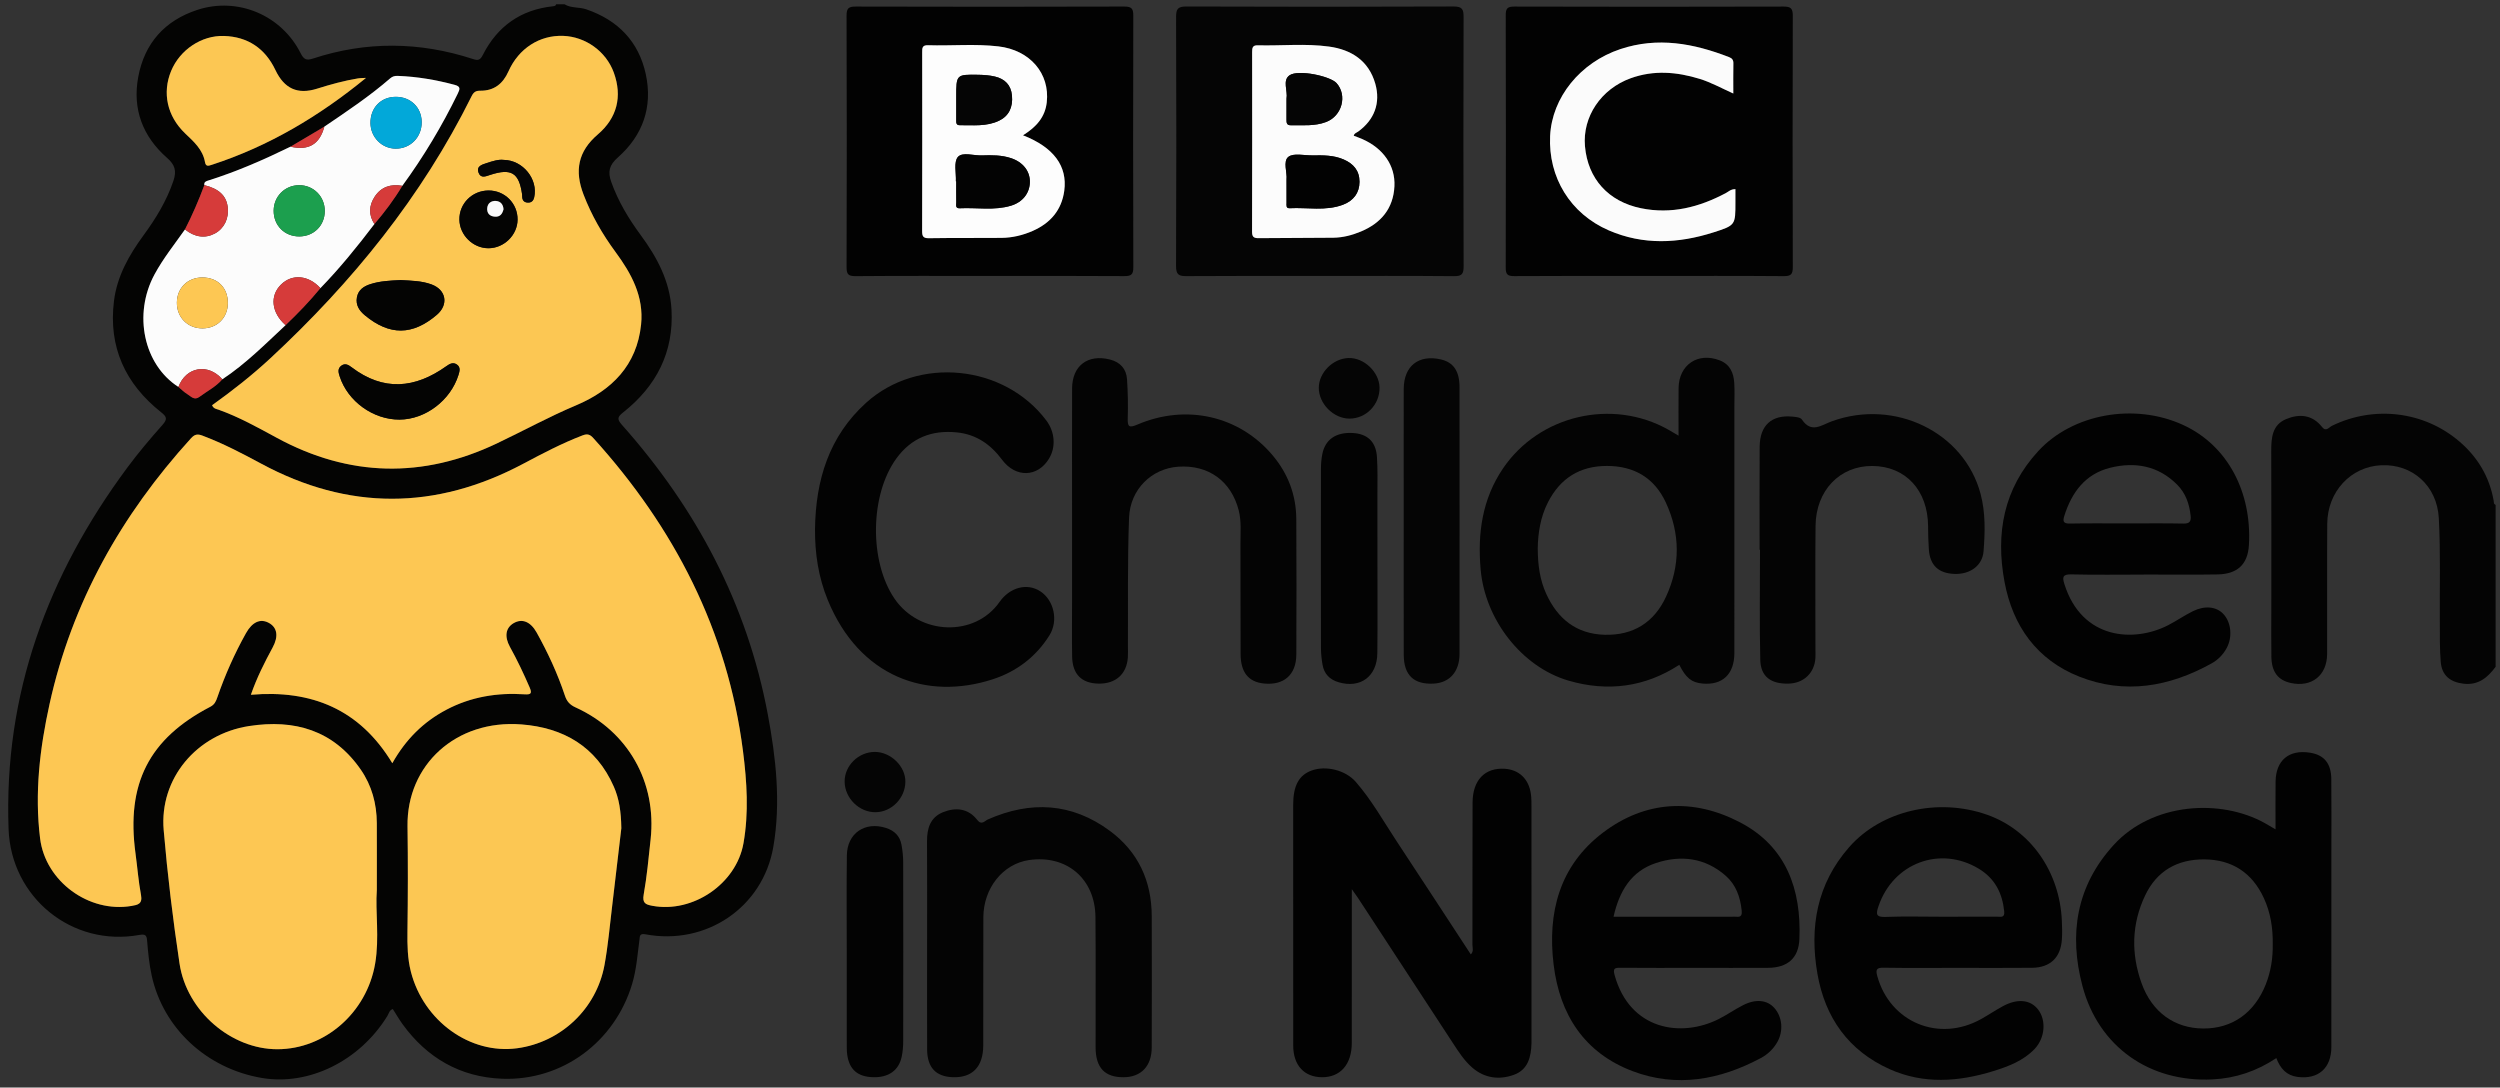 <?xml version="1.0" encoding="utf-8"?>
<!-- Generator: Adobe Illustrator 25.2.1, SVG Export Plug-In . SVG Version: 6.00 Build 0)  -->
<svg version="1.1" id="Layer_1" xmlns="http://www.w3.org/2000/svg" xmlns:xlink="http://www.w3.org/1999/xlink" x="0px" y="0px"
	 viewBox="0 0 1200 522" style="enable-background:new 0 0 1200 522;" xml:space="preserve">
<rect x="0" y="0" width="1200" height="522" fill="#333333" stroke="none"/>
<style type="text/css">
	.st0{fill:#040403;}
	.st1{fill:#040404;}
	.st2{fill:#020202;}
	.st3{fill:#050505;}
	.st4{fill:#030303;}
	.st5{fill:#FDC753;}
	.st6{fill:#FCC753;}
	.st7{fill:#FCFCFC;}
	.st8{fill:#D63B3A;}
	.st9{fill:#FBFBFB;}
	.st10{fill:#FDFDFD;}
	.st11{fill:#02A8D9;}
	.st12{fill:#1C9F4E;}
	.st13{fill:#FAFAFA;}
</style>
<g id="vumeOk.tif">
	<g>
		<path class="st0" d="M270.988,2.062c3.197,1.945,6.989,1.238,10.416,2.409
			c15.243,5.208,25.175,15.491,28.57,31.118c3.408,15.686-1.383,29.387-13.407,39.993
			c-4.134,3.646-4.928,6.831-3.165,11.756c3.322,9.282,8.276,17.562,14.091,25.439
			c7.891,10.687,14.067,22.222,14.828,35.772
			c1.155,20.539-7.304,36.842-23.221,49.419c-2.774,2.192-2.979,3.257-0.559,5.978
			c35.648,40.094,60.067,85.916,69.998,138.915
			c3.941,21.031,6.318,42.34,2.667,63.594
			c-5.007,29.147-32.322,47.495-61.435,42.006c-2.864-0.54-2.623,1.054-2.829,2.609
			c-0.946,7.146-1.441,14.334-3.544,21.321c-8.35,27.744-33.55,46.534-62.46,45.403
			c-20.008-0.783-35.968-9.979-47.731-26.228
			c-1.67-2.306-3.091-4.792-4.644-7.222c-1.68,0.489-1.92,2.18-2.671,3.399
			c-13.244,21.485-37.615,33.52-60.198,29.682
			c-26.517-4.506-47.294-23.808-52.853-49.048
			c-1.232-5.596-1.764-11.274-2.235-16.962c-0.204-2.466-0.829-3.166-3.744-2.638
			c-32.284,5.847-61.53-17.944-62.738-50.77
			C1.74,333.19,22.873,276.054,61.049,224.539
			c5.298-7.149,11.068-13.975,16.979-20.633c2.46-2.771,1.986-3.905-0.689-6.026
			c-17.237-13.671-25.384-31.365-22.624-53.459
			c1.475-11.81,7.177-21.905,14.083-31.336
			c5.978-8.163,11.19-16.642,14.46-26.339c1.6-4.744,0.692-7.664-3.015-10.915
			C68.491,65.528,63.493,52.389,66.351,36.963
			C69.354,20.749,79.095,9.823,94.815,4.712
			c19.322-6.282,40.288,2.55,49.483,20.825c1.552,3.085,2.821,3.588,5.916,2.572
			c25.598-8.411,51.231-8.126,76.787,0.215c2.501,0.816,3.468,0.59,4.794-2.017
			c6.973-13.708,18.167-21.653,33.625-23.296c0.69-0.073,1.314-0.156,1.526-0.95
			C268.293,2.062,269.641,2.062,270.988,2.062z M88.79,110.122
			c-4.999,7.119-10.475,13.924-14.625,21.606
			c-10.349,19.156-5.183,43.344,11.471,54.004
			c1.405,1.159,2.7,2.499,4.243,3.429c1.722,1.039,3.35,3.184,5.778,1.377
			c3.727-2.773,7.969-4.877,11.064-8.473c11.199-7.403,20.606-16.896,30.357-25.986
			c5.903-5.612,11.549-11.465,16.716-17.767
			c9.37-9.649,17.805-20.083,25.93-30.778c4.942-5.763,9.488-11.815,13.384-18.339
			c10.198-13.955,19.046-28.714,26.613-44.253
			c1.06-2.177,1.5-3.415-1.466-4.211c-8.954-2.402-18.015-3.96-27.287-4.302
			c-1.42-0.052-2.557,0.205-3.659,1.162
			c-9.902,8.602-20.791,15.867-31.623,23.207
			c-5.414,3.205-10.828,6.41-16.242,9.615
			c-12.767,6.225-25.75,11.928-39.326,16.186
			c-1.202,0.377-2.272,0.685-2.031,2.266
			C95.393,96.127,92.32,103.225,88.79,110.122z M188.313,366.343
			c6.464-11.473,14.945-19.871,25.962-25.681
			c11.804-6.226,24.451-8.258,37.626-7.384c3.084,0.205,3.495-0.593,2.332-3.285
			c-2.864-6.633-5.949-13.145-9.453-19.469c-2.784-5.025-2.043-9.211,1.773-11.418
			c4.069-2.354,8.119-0.739,11.049,4.525c5.4,9.699,10.051,19.745,13.559,30.283
			c0.904,2.715,2.318,4.366,5.058,5.611c25.235,11.466,39.066,35.862,36.077,63.362
			c-0.962,8.852-1.766,17.745-3.326,26.498c-0.74,4.155,0.933,4.796,4.159,5.401
			c19.341,3.629,40.27-10.449,43.732-30.007
			c2.601-14.692,1.657-29.541-0.223-44.222
			c-7.421-57.939-32.957-107.319-71.863-150.294
			c-1.547-1.709-2.787-2.178-5.128-1.282c-9.912,3.794-19.239,8.708-28.594,13.677
			c-41.875,22.246-83.869,22.462-125.732-0.127
			c-9.173-4.95-18.389-9.748-28.164-13.436c-2.351-0.887-3.7-0.675-5.518,1.325
			c-33.425,36.78-57.1,78.742-67.852,127.498
			c-4.688,21.257-7.238,42.789-4.537,64.569
			c2.554,20.594,23.457,35.839,43.854,32.372c2.943-0.5,5.395-0.918,4.587-5.212
			c-1.24-6.593-1.74-13.322-2.647-19.981
			c-4.55-33.422,6.44-55.106,35.9-70.414c2.103-1.093,2.729-2.655,3.399-4.594
			c3.68-10.646,8.228-20.913,13.736-30.749c2.998-5.353,6.863-7.117,10.909-4.953
			c4.109,2.197,4.796,6.464,1.897,11.811c-3.906,7.207-7.606,14.506-10.461,22.725
			C149.518,331.006,172.647,340.4,188.313,366.343z M101.804,194.511
			c0.717,1.709,2.077,1.779,3.069,2.132c9.864,3.506,18.939,8.603,28.097,13.564
			c34.692,18.795,70.063,19.51,105.485,2.658
			c12.716-6.049,25.049-12.829,38.089-18.321
			c17.075-7.192,29.169-19.201,31.182-38.779
			c1.383-13.456-4.654-24.455-12.259-34.779
			c-6.312-8.568-11.549-17.646-15.372-27.627
			c-4.356-11.373-2.718-20.65,6.897-28.876
			c9.157-7.834,11.833-18.11,7.629-29.658
			c-3.713-10.198-13.584-17.215-24.283-17.607
			c-11.288-0.414-21.354,5.989-26.263,17.016
			c-2.669,5.995-6.937,9.387-13.581,9.313c-2.151-0.024-3.165,0.691-4.145,2.669
			c-23.905,48.206-57.229,89.22-96.485,125.683
			C121.029,180.103,111.555,187.539,101.804,194.511z M180.881,427.164
			c0-12.246,0.044-22.172-0.013-32.098c-0.054-9.297-2.418-18.027-7.714-25.67
			c-13.108-18.915-31.786-24.261-53.58-20.895
			c-25.254,3.901-43.112,25.231-41.008,49.95
			c1.823,21.417,4.418,42.801,7.611,64.06
			c3.452,22.982,24.865,41.162,47.009,41.117
			c22.792-0.046,42.822-17.541,46.866-41.013
			C182.212,450.074,180.086,437.424,180.881,427.164z M298.242,397.542
			c-0.126-8.075-1.079-14.202-3.611-19.96
			c-8.466-19.252-24.14-28.301-44.332-29.861
			c-31.488-2.432-55.105,19.5-54.687,48.874
			c0.239,16.803,0.2,33.614-0.03,50.417c-0.09,6.581,0.007,13.065,1.655,19.462
			c6.094,23.647,28.41,39.718,50.959,36.694
			c20.974-2.813,38.095-18.87,41.964-39.966
			c1.692-9.227,2.505-18.617,3.634-27.944
			C295.387,422.099,296.902,408.93,298.242,397.542z M175.692,37.39
			c-1.305,0.077-2.63,0.038-3.913,0.251c-6.643,1.102-13.116,2.885-19.532,4.911
			c-9.432,2.979-15.804-0.002-20.063-8.963
			c-4.906-10.324-13.189-15.959-24.656-16.326
			c-10.849-0.347-21.205,6.702-25.377,16.78c-4.344,10.496-1.967,21.685,6.699,29.98
			c4.164,3.985,8.479,7.729,9.543,13.791c0.404,2.304,1.701,1.807,3.332,1.275
			C129.052,70.187,153.286,55.739,175.692,37.39z"/>
		<path class="st1" d="M1197.903,320.051c-3.835,5.184-8.291,8.973-15.435,8.123
			c-6.388-0.759-10.364-3.956-10.913-10.413
			c-0.539-6.343-0.396-12.749-0.446-19.129
			c-0.131-16.632,0.415-33.298-0.478-49.888
			c-0.847-15.741-12.818-26.07-27.587-25.43
			c-14.609,0.633-25.86,12.627-25.965,28.074
			c-0.141,20.844,0.027,41.689-0.062,62.533
			c-0.044,10.324-7.454,16.119-17.459,13.911
			c-6.124-1.351-9.172-5.311-9.296-12.545c-0.129-7.562-0.03-15.129-0.03-22.693
			c-0-25.383,0.054-50.767-0.038-76.15c-0.023-6.343,0.495-12.518,7.165-15.286
			c6.346-2.634,12.556-2.143,17.245,3.832c1.91,2.434,3.355,0.072,4.724-0.597
			c20.249-9.899,44.346-7.002,61.329,7.652
			c8.67,7.481,14.268,16.84,16.286,28.205c0.138,0.779-0.091,1.718,0.96,2.07
			C1197.903,268.231,1197.903,294.141,1197.903,320.051z"/>
		<path class="st2" d="M791.513,132.454c-21.544,0-43.088-0.074-64.631,0.078
			c-3.287,0.023-4.148-0.825-4.139-4.123c0.118-40.342,0.112-80.684,0.009-121.026
			c-0.008-3.19,0.664-4.244,4.094-4.234c43.088,0.125,86.176,0.127,129.263,0
			c3.559-0.01,4.441,0.962,4.43,4.459c-0.123,40.174-0.127,80.348,0.007,120.522
			c0.012,3.526-0.842,4.443-4.401,4.414
			C834.602,132.364,813.057,132.454,791.513,132.454z M833.003,90.789
			c-2.209-0.034-3.264,1.176-4.551,1.861c-12.812,6.815-26.208,10.294-40.791,7.3
			c-15.63-3.209-25.506-14.111-26.875-29.763
			c-1.232-14.087,7.626-27.46,21.962-32.639
			c11.024-3.982,22.118-3.087,33.141,0.32c5.416,1.674,10.377,4.432,16.102,7.02
			c0-5.221-0.06-9.864,0.033-14.504c0.032-1.623-0.651-2.419-2.072-2.971
			c-16.995-6.601-34.242-9.807-52.153-3.85c-19.299,6.419-32.859,23.209-33.741,41.699
			c-0.945,19.799,9.629,37.301,28.175,45.326
			c16.489,7.135,33.429,6.324,50.252,0.945
			c10.568-3.379,10.518-3.535,10.518-14.41
			C833.004,95.109,833.003,93.095,833.003,90.789z"/>
		<path class="st3" d="M633.247,132.462c-21.209,0-42.419-0.083-63.627,0.078
			c-3.73,0.028-5.139-0.628-5.12-4.83c0.18-39.84,0.158-79.682,0.025-119.523
			c-0.013-3.835,0.79-5.082,4.919-5.066c42.754,0.168,85.51,0.175,128.264-0.008
			c4.284-0.018,4.828,1.476,4.817,5.158c-0.115,39.841-0.125,79.682,0.016,119.523
			c0.013,3.697-0.78,4.804-4.657,4.767
			C676.34,132.354,654.793,132.462,633.247,132.462z M649.803,65.163
			c0.208-1.233,1.354-1.452,2.137-2.02c7.779-5.648,10.833-13.742,8.194-22.989
			c-3.155-11.057-11.524-16.334-22.183-17.8
			c-11.354-1.562-22.867-0.312-34.306-0.609c-2.464-0.064-2.625,1.331-2.623,3.201
			c0.022,28.759,0.043,57.519-0.034,86.278c-0.007,2.459,0.784,3.121,3.164,3.092
			c11.954-0.144,23.911-0.062,35.865-0.212c4.573-0.057,8.998-1.208,13.215-2.971
			c9.665-4.04,15.57-11.054,16.096-21.723
			c0.489-9.937-5.382-18.243-15.441-22.66
			C652.546,66.162,651.156,65.686,649.803,65.163z"/>
		<path class="st2" d="M474.852,132.455c-21.386,0-42.773-0.097-64.157,0.094
			c-3.628,0.032-4.354-0.994-4.343-4.449c0.128-40.193,0.133-80.387-0.004-120.58
			c-0.012-3.607,1.003-4.382,4.482-4.372c42.94,0.124,85.88,0.131,128.82-0.008
			c3.669-0.012,4.345,1.119,4.336,4.514c-0.117,40.193-0.129,80.387,0.015,120.58
			c0.013,3.65-1.076,4.328-4.486,4.302
			C517.962,132.376,496.407,132.456,474.852,132.455z M491.029,64.936
			c6.467-4,10.622-8.751,11.418-15.825
			c1.548-13.762-7.962-25.077-23.251-26.853
			c-11.206-1.302-22.513-0.196-33.768-0.549c-2.849-0.089-2.783,1.448-2.781,3.445
			c0.028,28.561,0.045,57.123-0.027,85.684c-0.006,2.451,0.377,3.549,3.227,3.504
			c11.605-0.182,23.214-0.043,34.82-0.156c5.252-0.051,10.345-1.271,15.126-3.389
			c8.399-3.722,13.831-9.965,15.062-19.274
			C512.413,79.75,505.821,70.71,491.029,64.936z"/>
		<path class="st2" d="M648.874,426.8c0,3.383,0,5.316,0,7.25
			c-0,22.206,0.036,44.412-0.016,66.618
			c-0.024,10.288-5.516,16.469-14.346,16.401
			c-8.501-0.065-13.749-5.738-13.766-15.181
			c-0.051-28.262-0.018-56.525-0.018-84.787c0-10.262-0.001-20.524,0-30.786
			c0.001-9.145,2.726-14.218,8.834-16.461c6.865-2.521,16.293-0.223,21.252,5.482
			c7.639,8.788,13.306,18.961,19.686,28.627
			c11.841,17.938,23.571,35.95,35.488,54.146c1.497-1.468,0.78-3.214,0.784-4.705
			c0.054-22.711-0.025-45.422,0.065-68.132
			c0.043-10.837,5.896-16.861,15.419-16.265c6.894,0.431,11.579,4.879,12.582,12.139
			c0.298,2.154,0.273,4.362,0.274,6.546c0.015,36.842,0.011,73.684,0.011,110.526
			c0,0.841,0.017,1.683-0.005,2.523c-0.177,6.557-1.635,12.731-8.505,15.189
			c-7.032,2.516-14.012,1.626-19.876-3.437c-3.843-3.317-6.588-7.61-9.352-11.836
			c-15.165-23.188-30.325-46.38-45.493-69.566
			C651.209,430.051,650.461,429.054,648.874,426.8z"/>
		<path class="st1" d="M805.702,209.124c0-8.038-0.063-15.413,0.015-22.786
			c0.119-11.269,9.294-17.434,19.784-13.354c4.902,1.907,6.622,5.978,6.936,10.757
			c0.242,3.684,0.075,7.396,0.075,11.095c0.002,39.521,0.018,79.041-0.01,118.562
			c-0.007,10.225-5.708,15.614-15.366,14.701
			c-5.188-0.491-7.845-2.629-11.077-8.99
			c-16.509,10.788-34.461,13.041-53.115,7.611
			c-22.546-6.563-40.128-29.345-42.237-53.383
			c-1.522-17.344,0.748-33.821,10.8-48.586
			c17.339-25.468,52.299-33.657,79.211-18.549
			C802.161,207.011,803.573,207.873,805.702,209.124z M738.116,263.074
			c0.029,8.247,1.053,15.38,4.111,22.049c5.491,11.975,14.513,19.226,28.069,19.569
			c13.66,0.346,23.638-5.889,29.362-18.204
			c6.975-15.005,6.869-30.338-0.06-45.279
			c-5.451-11.756-15.148-17.544-28.224-17.557
			c-13.069-0.012-22.442,5.899-28.346,17.444
			C739.345,248.296,738.251,256.057,738.116,263.074z"/>
		<path class="st2" d="M1092.261,398.086c0-8.147-0.078-15.535,0.019-22.921
			c0.134-10.203,6.388-15.438,16.42-13.891c6.8,1.049,10.245,5.068,10.327,12.622
			c0.127,11.775,0.035,23.553,0.035,35.329c0,31.123,0.024,62.247-0.013,93.37
			c-0.012,10.152-6.285,15.608-16.188,14.335c-5.295-0.681-8.299-3.985-10.221-9.046
			c-9.392,6.246-19.477,9.68-30.594,10.232
			c-30.119,1.497-54.709-15.557-62.47-44.838
			c-6.578-24.816-3.001-47.943,14.973-67.671
			c18.611-20.426,51.328-22.324,72.521-10.533
			C1088.514,395.879,1089.929,396.731,1092.261,398.086z M1090.909,453.227
			c0.127-7.656-1.013-15.092-4.231-22.085
			c-5.61-12.19-15.251-18.561-28.637-18.637
			c-12.89-0.073-22.791,5.511-28.393,17.347
			c-6.49,13.714-6.785,27.924-1.693,42.101
			c5.002,13.927,15.851,21.654,29.603,21.729
			c13.886,0.075,24.615-7.475,30.033-21.225
			C1090.023,466.288,1091.023,459.846,1090.909,453.227z"/>
		<path class="st2" d="M1029.054,275.803c-11.621,0-23.246,0.183-34.86-0.098
			c-4.132-0.1-4.324,1.346-3.307,4.586c8.495,27.065,33.779,28.087,49.83,19.802
			c4.022-2.076,7.771-4.687,11.823-6.695c5.743-2.846,11.2-2.253,14.536,1.175
			c3.886,3.992,4.631,11.061,1.753,16.452c-1.715,3.211-4.23,5.722-7.347,7.451
			c-20.247,11.23-41.645,14.958-63.499,6.278
			c-20.254-8.045-31.841-24.198-35.811-45.437
			c-4.363-23.34-0.398-44.817,16.221-62.83
			c16.509-17.892,46.096-23.222,69.455-12.529
			c21.594,9.885,33.111,32.531,31.629,57.702
			c-0.548,9.305-5.586,13.902-15.058,14.064
			c-11.786,0.201-23.577,0.048-35.366,0.048
			C1029.054,275.783,1029.054,275.793,1029.054,275.803z M1020.724,251.246
			c9.08,0,18.163-0.119,27.239,0.068c2.967,0.061,3.835-0.891,3.54-3.726
			c-0.593-5.681-2.371-10.839-6.449-14.936
			c-9.045-9.085-20.19-11.087-32.102-8.144
			c-12.061,2.98-18.583,11.882-22.134,23.287
			c-0.774,2.487-0.317,3.571,2.668,3.514
			C1002.562,251.135,1011.644,251.246,1020.724,251.246z"/>
		<path class="st2" d="M813.732,464.578c-11.952,0-23.904,0.061-35.855-0.045
			c-2.808-0.025-3.773,0.248-2.853,3.556
			c7.358,26.461,32.005,30.082,49.94,21.058
			c4.037-2.032,7.766-4.675,11.8-6.713c6.059-3.061,11.447-2.451,14.868,1.325
			c3.895,4.3,4.526,11.073,1.473,16.441c-1.874,3.295-4.579,5.878-7.864,7.636
			c-19.675,10.532-40.438,14.351-61.661,6.29
			c-23.056-8.758-34.89-27.053-37.826-50.991
			c-3.07-25.03,2.763-47.565,23.586-63.407
			c20.483-15.583,43.593-16.679,65.995-4.95
			c22.033,11.535,29.366,32.092,28.382,55.956
			c-0.38,9.208-5.697,13.773-15.141,13.827
			C836.962,464.628,825.347,464.578,813.732,464.578z M774.506,440.021
			c19.251,0,38.092,0,56.934-0c0.673,0,1.356-0.075,2.018,0.012
			c2.506,0.326,2.741-1.115,2.541-3.059c-0.66-6.388-2.737-12.265-7.603-16.558
			c-9.856-8.695-21.527-10.129-33.536-6.163
			C782.889,418.207,777.227,427.881,774.506,440.021z"/>
		<path class="st2" d="M940.005,464.577c-11.958,0.001-23.918,0.123-35.873-0.075
			c-3.458-0.057-3.879,0.983-3.042,4.018
			c6.125,22.21,29.517,31.954,49.83,20.635
			c3.519-1.961,6.866-4.23,10.405-6.151c7.049-3.826,13.233-3.201,16.935,1.535
			c4.029,5.155,3.381,13.701-1.654,18.968
			c-5.406,5.655-12.495,8.351-19.761,10.605
			c-16.697,5.179-33.529,6.387-49.807-0.904
			c-19.729-8.837-31.014-24.717-34.674-45.784
			c-3.89-22.387-0.269-43.115,15.221-60.78
			c15.363-17.521,42.582-23.922,66.269-15.548
			c20.729,7.328,34.745,27.161,35.833,50.78c0.139,3.019,0.219,6.06,0.019,9.071
			c-0.576,8.68-5.595,13.504-14.331,13.596
			C963.585,464.669,951.794,464.576,940.005,464.577z M931.398,440.021
			c9.09,0,18.181,0.019,27.271-0.017c1.7-0.007,3.69,0.695,3.344-2.628
			c-0.91-8.745-4.496-15.724-12.146-20.356
			c-18.612-11.267-41.187-2.755-48.204,18.008
			c-1.272,3.764-1.227,5.287,3.478,5.095
			C913.88,439.766,922.644,440.021,931.398,440.021z"/>
		<path class="st1" d="M514.588,250.061c0-21.188-0.042-42.376,0.017-63.564
			c0.03-10.941,7.488-16.594,18.117-13.941c5.023,1.254,7.925,4.502,8.255,9.536
			c0.405,6.191,0.539,12.423,0.34,18.623c-0.131,4.062,0.555,4.832,4.584,3.102
			c23.526-10.102,49.044-4.201,64.982,14.767
			c7.409,8.818,11.263,19.052,11.34,30.521
			c0.146,21.691,0.102,43.385,0.015,65.077c-0.039,9.721-5.978,14.889-15.586,13.899
			c-7.363-0.758-11.11-5.288-11.164-14.11
			c-0.109-17.656,0.027-35.313-0.071-52.969
			c-0.03-5.351,0.535-10.716-0.837-16.054
			c-3.594-13.98-14.469-21.926-29-20.938
			c-12.726,0.866-23.109,10.789-23.633,24.53
			c-0.781,20.48-0.421,41.003-0.544,61.507c-0.011,1.85,0.103,3.707-0.03,5.548
			c-0.577,8.003-5.839,12.671-14.043,12.538
			c-8.152-0.132-12.565-4.509-12.706-12.996
			c-0.148-8.91-0.034-17.824-0.034-26.737
			C514.588,275.621,514.588,262.841,514.588,250.061z"/>
		<path class="st4" d="M391.205,253.939c0.311-23.397,6.658-44.47,24.572-60.647
			c24.942-22.523,66.261-18.315,86.448,8.529
			c4.184,5.564,4.678,12.827,1.253,18.408c-5.455,8.888-15.955,9.212-22.49,0.442
			c-5.505-7.387-12.374-12.175-21.694-13.125
			c-12.013-1.226-21.854,2.641-29.025,12.503
			c-12.734,17.512-13.105,49.462-0.868,67.359
			c11.953,17.482,38.471,18.55,50.384,1.529c4.875-6.966,13.171-9.286,19.585-5.1
			c6.491,4.237,8.776,14.044,4.388,21.083
			c-6.445,10.339-15.814,17.441-27.336,21.168
			c-31.522,10.196-63.923-0.998-79.127-38.162
			C392.852,277.066,391.119,265.662,391.205,253.939z"/>
		<path class="st1" d="M445.002,453.271c-0-16.482,0.062-32.964-0.032-49.445
			c-0.035-6.198,1.586-11.543,7.714-13.981c6.08-2.419,12.049-1.871,16.381,3.714
			c2.124,2.739,3.587,0.448,5.106-0.222c20.581-9.084,40.318-8.027,58.594,5.499
			c13.595,10.061,20.025,24.056,20.072,40.918
			c0.059,21.022,0.061,42.045-0.008,63.068
			c-0.03,8.934-5.104,14.191-13.436,14.253
			c-9.066,0.068-13.474-4.492-13.505-14.318
			c-0.068-20.854,0.124-41.71-0.065-62.563
			c-0.166-18.427-13.878-30.017-31.934-27.359
			c-12.487,1.838-21.814,13.418-21.879,27.496
			c-0.095,20.518,0.031,41.036-0.048,61.554
			c-0.039,10.19-5.271,15.503-14.607,15.177
			c-8.143-0.284-12.3-4.674-12.334-13.337
			C444.956,486.908,445.002,470.089,445.002,453.271z"/>
		<path class="st1" d="M844.606,263.858c0-16.473-0.088-32.946,0.032-49.418
			c0.075-10.21,5.706-15.365,15.539-14.479c1.635,0.147,4.001,0.324,4.703,1.372
			c4.592,6.855,9.374,2.698,14.448,0.865c30.294-10.945,63.492,5.322,71.346,34.85
			c2.411,9.066,2.154,18.349,1.439,27.55c-0.538,6.92-6.483,11.163-13.988,10.881
			c-7.68-0.289-11.755-4.134-12.281-11.781
			c-0.253-3.681-0.342-7.379-0.36-11.069
			c-0.084-17.261-10.78-28.861-26.766-28.964
			c-15.618-0.101-27.078,11.764-27.252,28.723
			c-0.203,19.833-0.048,39.669-0.049,59.503c-0,1.345,0.074,2.695-0.016,4.033
			c-0.483,7.142-5.643,12.021-12.862,12.209
			c-8.446,0.221-13.404-3.313-13.602-11.342
			c-0.434-17.635-0.135-35.288-0.135-52.933
			C844.737,263.859,844.671,263.858,844.606,263.858z"/>
		<path class="st3" d="M700.591,249.884c0,21.347,0.034,42.694-0.017,64.041
			c-0.02,8.486-4.759,13.807-12.41,14.207c-9.521,0.498-14.335-4.019-14.366-13.84
			c-0.073-23.364-0.024-46.728-0.024-70.092c-0-19.162-0.039-38.324,0.015-57.485
			c0.031-11.061,7.163-16.664,17.865-14.181c6.005,1.393,8.906,5.6,8.921,13.31
			C700.618,207.19,700.591,228.537,700.591,249.884z"/>
		<path class="st4" d="M406.438,456.979c0.004-15.47-0.15-30.943,0.058-46.41
			c0.143-10.621,8.665-16.386,18.782-13.156c4.043,1.291,6.671,3.892,7.437,8.041
			c0.516,2.79,0.815,5.662,0.821,8.498c0.058,28.586,0.053,57.173,0.005,85.759
			c-0.004,2.502-0.207,5.052-0.721,7.495c-1.397,6.633-6.32,10.068-13.752,9.859
			c-7.319-0.206-11.359-3.621-12.384-10.661c-0.289-1.984-0.237-4.026-0.24-6.041
			C406.425,485.902,406.434,471.44,406.438,456.979z"/>
		<path class="st4" d="M661.164,267.669c-0.001,15.296,0.128,30.594-0.044,45.889
			c-0.126,11.185-8.165,17.022-18.607,13.914c-4.282-1.275-6.938-4.013-7.692-8.379
			c-0.455-2.633-0.756-5.329-0.761-7.997c-0.053-28.744-0.048-57.488-0.004-86.231
			c0.004-2.335,0.211-4.711,0.674-6.997c1.413-6.98,6.617-10.485,14.597-10.03
			c7.023,0.401,11.109,4.153,11.604,11.431c0.41,6.025,0.211,12.094,0.227,18.144
			C661.184,247.498,661.166,257.584,661.164,267.669z"/>
		<path class="st3" d="M662.178,186.025c0.132,8.145-6.402,14.904-14.417,14.913
			c-7.661,0.009-14.818-7.208-14.745-14.867c0.07-7.282,6.833-14.009,14.298-14.222
			C654.752,171.638,662.058,178.606,662.178,186.025z"/>
		<path class="st3" d="M420.26,389.864c-7.845,0.082-14.754-6.736-14.84-14.643
			c-0.083-7.679,6.643-14.308,14.51-14.301
			c7.671,0.007,14.759,6.949,14.652,14.349
			C434.468,383.159,427.967,389.784,420.26,389.864z"/>
		<path class="st5" d="M188.313,366.343c-15.666-25.944-38.795-35.338-67.888-32.853
			c2.854-8.219,6.554-15.518,10.461-22.725c2.898-5.348,2.211-9.614-1.897-11.811
			c-4.046-2.163-7.912-0.399-10.909,4.953
			c-5.509,9.836-10.056,20.103-13.736,30.749c-0.67,1.939-1.295,3.501-3.399,4.594
			c-29.46,15.308-40.45,36.991-35.9,70.414
			c0.907,6.659,1.406,13.388,2.647,19.981c0.808,4.293-1.645,4.711-4.587,5.212
			c-20.396,3.467-41.3-11.778-43.854-32.372
			c-2.701-21.78-0.151-43.311,4.537-64.569
			c10.751-48.755,34.427-90.717,67.852-127.498
			c1.818-2.001,3.167-2.212,5.518-1.325c9.775,3.688,18.991,8.486,28.164,13.436
			c41.863,22.589,83.857,22.373,125.732,0.127
			c9.355-4.97,18.682-9.883,28.594-13.677c2.341-0.896,3.581-0.426,5.128,1.282
			c38.907,42.975,64.442,92.355,71.863,150.294
			c1.88,14.681,2.824,29.53,0.223,44.222
			c-3.462,19.558-24.391,33.636-43.732,30.007
			c-3.226-0.605-4.9-1.246-4.159-5.401c1.56-8.753,2.364-17.646,3.326-26.498
			c2.989-27.5-10.842-51.896-36.077-63.362c-2.74-1.245-4.154-2.896-5.058-5.611
			c-3.508-10.538-8.16-20.584-13.559-30.283
			c-2.931-5.264-6.98-6.879-11.049-4.525c-3.816,2.207-4.557,6.394-1.773,11.418
			c3.504,6.325,6.589,12.836,9.453,19.469c1.163,2.692,0.752,3.49-2.332,3.285
			c-13.175-0.875-25.822,1.158-37.626,7.384
			C203.258,346.473,194.776,354.87,188.313,366.343z"/>
		<path class="st6" d="M101.804,194.511c9.751-6.973,19.225-14.408,28.058-22.613
			c39.255-36.463,72.58-77.477,96.485-125.683
			c0.981-1.977,1.994-2.693,4.145-2.669c6.645,0.074,10.912-3.318,13.581-9.313
			c4.909-11.028,14.975-17.43,26.263-17.016
			c10.699,0.393,20.57,7.409,24.283,17.607
			c4.204,11.548,1.528,21.824-7.629,29.658
			c-9.615,8.226-11.254,17.503-6.897,28.876c3.824,9.982,9.061,19.059,15.372,27.627
			c7.605,10.324,13.642,21.323,12.259,34.779
			c-2.012,19.578-14.107,31.588-31.182,38.779
			c-13.04,5.492-25.373,12.272-38.089,18.321
			c-35.422,16.851-70.793,16.137-105.485-2.658
			c-9.158-4.962-18.233-10.058-28.097-13.564
			C103.881,196.29,102.522,196.22,101.804,194.511z M191.81,201.406
			c12.408-0.083,24.447-9.211,28.26-21.426c0.566-1.812,1.108-3.715-0.787-5.021
			c-1.822-1.255-3.446-0.323-5.049,0.821
			c-15.021,10.716-30.16,12.141-45.454,0.511
			c-1.488-1.132-3.134-2.164-5.018-0.701c-1.847,1.434-1.287,3.317-0.722,5.067
			C166.929,192.681,179.175,201.49,191.81,201.406z M192.293,134.428
			c-4.936,0.249-9.811,0.441-14.496,1.948c-3.183,1.024-5.825,2.757-6.479,6.338
			c-0.681,3.733,1.14,6.418,3.891,8.691c11.801,9.752,22.782,9.673,34.461-0.279
			c5.737-4.889,4.566-11.974-2.531-14.6
			C202.352,134.754,197.258,134.738,192.293,134.428z M234.461,91.437
			c-7.872,0.05-14.11,6.332-13.956,14.054c0.148,7.409,6.567,13.686,13.975,13.664
			c7.457-0.021,13.881-6.325,13.959-13.695
			C248.52,97.65,242.278,91.387,234.461,91.437z M241.78,76.748
			c-2.447-0.322-5.344,0.593-8.223,1.546c-2.26,0.748-5.045,1.493-3.808,4.674
			c1.086,2.794,3.435,1.668,5.597,0.963c10.077-3.282,13.771-1.002,15.247,9.256
			c0.072,0.497,0.035,1.008,0.08,1.51c0.169,1.878,1.322,2.618,3.081,2.536
			c1.604-0.075,2.35-1.144,2.671-2.567
			C258.347,86.135,251.113,76.878,241.78,76.748z"/>
		<path class="st5" d="M180.881,427.164c-0.794,10.26,1.331,22.91-0.829,35.45
			c-4.044,23.472-24.074,40.967-46.866,41.013
			c-22.144,0.045-43.557-18.135-47.009-41.117
			c-3.193-21.258-5.788-42.643-7.611-64.06
			c-2.104-24.718,15.754-46.049,41.008-49.95
			c21.795-3.367,40.473,1.98,53.58,20.895c5.297,7.643,7.661,16.373,7.714,25.67
			C180.925,404.992,180.881,414.918,180.881,427.164z"/>
		<path class="st6" d="M298.242,397.542c-1.34,11.389-2.856,24.557-4.449,37.717
			c-1.129,9.326-1.942,18.717-3.634,27.944
			c-3.869,21.096-20.99,37.154-41.964,39.966
			c-22.548,3.024-44.865-13.048-50.959-36.694
			c-1.648-6.397-1.745-12.881-1.655-19.462c0.23-16.803,0.269-33.614,0.03-50.417
			c-0.418-29.374,23.199-51.307,54.687-48.874
			c20.192,1.56,35.866,10.61,44.332,29.861
			C297.163,383.34,298.116,389.467,298.242,397.542z"/>
		<path class="st7" d="M155.685,60.798c10.833-7.34,21.722-14.605,31.623-23.207
			c1.102-0.957,2.239-1.214,3.659-1.162c9.273,0.342,18.334,1.9,27.287,4.302
			c2.967,0.796,2.526,2.034,1.466,4.211
			c-7.567,15.539-16.415,30.298-26.612,44.253
			c-5.462-0.984-10.104,0.441-13.217,5.151c-2.804,4.243-3.097,8.755-0.168,13.189
			c-8.125,10.695-16.56,21.129-25.93,30.778
			c-5.678-6.246-13.516-6.982-18.851-1.771c-5.569,5.44-4.688,13.505,2.135,19.537
			c-9.751,9.09-19.158,18.583-30.359,25.986
			c-6.863-7.864-17.435-6.025-21.083,3.667
			C68.982,175.072,63.816,150.884,74.165,131.728
			c4.15-7.682,9.626-14.487,14.626-21.606c4.629,3.765,9.677,4.453,14.338,1.955
			c4.493-2.408,6.867-7.301,6.172-12.725c-0.697-5.448-4.24-8.761-11.215-10.488
			c-0.241-1.581,0.829-1.889,2.031-2.266c13.576-4.259,26.559-9.962,39.326-16.186
			C148.108,72.417,153.425,69.269,155.685,60.798z M202.413,58.544
			c-0.09-7.044-5.4-12.14-12.572-12.063
			c-7.082,0.076-12.106,5.341-12.02,12.598c0.08,6.766,5.398,12.19,12.03,12.272
			C196.991,71.438,202.506,65.816,202.413,58.544z M155.901,101.334
			c0.042-7.031-5.447-12.528-12.43-12.449
			c-6.772,0.077-12.094,5.453-12.121,12.243c-0.028,7.14,5.291,12.438,12.412,12.364
			C150.68,113.42,155.86,108.232,155.901,101.334z M97.138,133.182
			c-7.022-0.003-12.132,4.994-12.242,11.972c-0.113,7.134,5.178,12.501,12.297,12.472
			c7.009-0.028,12.11-5.071,12.179-12.04
			C109.445,138.192,104.507,133.186,97.138,133.182z"/>
		<path class="st6" d="M175.692,37.39c-22.405,18.348-46.64,32.797-73.965,41.699
			c-1.631,0.531-2.928,1.028-3.332-1.275c-1.064-6.062-5.379-9.806-9.543-13.791
			c-8.666-8.295-11.043-19.484-6.699-29.98c4.171-10.079,14.527-17.128,25.377-16.78
			c11.466,0.367,19.749,6.002,24.656,16.326
			c4.259,8.962,10.63,11.943,20.063,8.963c6.415-2.026,12.889-3.809,19.532-4.911
			C173.062,37.428,174.386,37.467,175.692,37.39z"/>
		<path class="st8" d="M98.086,88.865c6.975,1.727,10.517,5.04,11.215,10.488
			c0.694,5.423-1.679,10.316-6.172,12.725c-4.661,2.498-9.709,1.81-14.338-1.955
			C92.32,103.225,95.393,96.127,98.086,88.865z"/>
		<path class="st8" d="M137.078,156.08c-6.822-6.033-7.704-14.098-2.135-19.537
			c5.335-5.211,13.172-4.475,18.851,1.771
			C148.627,144.615,142.981,150.468,137.078,156.08z"/>
		<path class="st8" d="M85.636,185.733c3.648-9.692,14.22-11.531,21.083-3.667
			c-3.093,3.596-7.335,5.701-11.062,8.474c-2.428,1.807-4.056-0.338-5.778-1.377
			C88.337,188.231,87.041,186.892,85.636,185.733z"/>
		<path class="st8" d="M179.724,107.535c-2.929-4.434-2.636-8.946,0.168-13.189
			c3.113-4.71,7.755-6.135,13.217-5.151
			C189.212,95.72,184.667,101.772,179.724,107.535z"/>
		<path class="st8" d="M155.685,60.798c-2.26,8.472-7.577,11.619-16.242,9.615
			C144.857,67.208,150.271,64.003,155.685,60.798z"/>
		<path class="st9" d="M833.003,90.789c0,2.306,0,4.321,0,6.335
			c0,10.875,0.05,11.031-10.518,14.41
			c-16.822,5.379-33.763,6.191-50.252-0.945
			c-18.546-8.026-29.12-25.527-28.175-45.326
			c0.883-18.49,14.442-35.281,33.741-41.699c17.911-5.957,35.158-2.752,52.153,3.85
			c1.421,0.552,2.104,1.348,2.072,2.971c-0.093,4.64-0.033,9.283-0.033,14.504
			c-5.725-2.588-10.687-5.346-16.102-7.02c-11.023-3.407-22.117-4.303-33.141-0.32
			c-14.335,5.178-23.194,18.552-21.962,32.639
			c1.369,15.652,11.245,26.555,26.875,29.763c14.583,2.994,27.979-0.485,40.791-7.3
			C829.74,91.965,830.794,90.755,833.003,90.789z"/>
		<path class="st7" d="M649.803,65.163c1.353,0.523,2.743,0.999,4.082,1.587
			c10.059,4.417,15.931,12.723,15.441,22.66
			c-0.525,10.669-6.431,17.683-16.096,21.723
			c-4.217,1.763-8.642,2.913-13.215,2.971
			c-11.954,0.15-23.911,0.068-35.865,0.212c-2.38,0.029-3.17-0.633-3.164-3.092
			c0.077-28.759,0.056-57.519,0.034-86.278c-0.001-1.869,0.159-3.265,2.623-3.201
			c11.439,0.297,22.952-0.953,34.306,0.609
			c10.659,1.466,19.028,6.743,22.183,17.8c2.638,9.247-0.415,17.34-8.194,22.989
			C651.157,63.712,650.011,63.93,649.803,65.163z M617.533,86.107
			c0,4.263-0.019,7.792,0.011,11.32c0.009,1.097-0.352,2.609,1.501,2.514
			c8.508-0.435,17.185,1.452,25.496-1.636c5.241-1.947,8.022-5.885,8.021-11.033
			c-0.002-5.356-2.88-8.684-7.639-10.742c-4.79-2.072-9.826-2.013-14.871-1.94
			c-4.002,0.058-9.213-1.266-11.674,0.736
			C615.755,77.46,617.909,82.877,617.533,86.107z M617.527,47.857
			c0,3.194,0.016,6.388-0.007,9.582c-0.01,1.442,0.065,2.709,2.035,2.684
			c5.703-0.072,11.485,0.526,16.977-1.563c7.676-2.921,10.278-12.797,4.995-18.679
			c-2.99-3.329-18.395-6.649-22.55-3.733c-3.515,2.467-0.794,7.422-1.448,11.206
			C617.501,47.517,617.525,47.689,617.527,47.857z"/>
		<path class="st10" d="M491.029,64.936c14.792,5.773,21.384,14.814,19.826,26.588
			c-1.231,9.309-6.663,15.552-15.062,19.274c-4.781,2.118-9.874,3.338-15.126,3.389
			c-11.606,0.113-23.216-0.027-34.82,0.156c-2.85,0.045-3.233-1.053-3.227-3.504
			c0.072-28.561,0.055-57.123,0.027-85.684c-0.002-1.997-0.069-3.534,2.781-3.445
			c11.254,0.353,22.562-0.753,33.768,0.549
			c15.289,1.776,24.8,13.091,23.251,26.853
			C501.652,56.186,497.496,60.936,491.029,64.936z M458.824,87.019
			c0.058,0.002,0.116,0.005,0.173,0.007c0,3.363-0.038,6.726,0.02,10.088
			c0.021,1.2-0.593,2.964,1.666,2.854c8.204-0.4,16.53,1.196,24.601-1.245
			c5.665-1.713,8.989-6.092,9.055-11.39c0.065-5.188-3.321-9.507-9.029-11.409
			c-4.554-1.517-9.286-1.483-13.996-1.319c-3.982,0.139-9.393-1.765-11.544,0.77
			C457.722,77.789,459.006,83.024,458.824,87.019z M458.994,48.066
			c0,3.196,0.003,6.392-0.002,9.588c-0.002,1.21-0.063,2.461,1.687,2.442
			c6.362-0.069,12.839,0.739,18.861-2.157c4.681-2.252,6.743-6.466,6.203-12.121
			c-0.482-5.046-3.448-7.931-8.117-9.055c-2.588-0.623-5.324-0.822-7.999-0.868
			c-10.634-0.182-10.635-0.132-10.635,10.656
			C458.993,47.057,458.993,47.561,458.994,48.066z"/>
		<path class="st0" d="M191.81,201.406c-12.635,0.084-24.882-8.724-28.769-20.75
			c-0.566-1.75-1.125-3.633,0.722-5.067c1.884-1.463,3.53-0.431,5.018,0.701
			c15.294,11.631,30.433,10.205,45.454-0.511c1.603-1.143,3.227-2.075,5.049-0.821
			c1.895,1.305,1.352,3.209,0.787,5.021
			C216.257,192.194,204.218,201.323,191.81,201.406z"/>
		<path class="st0" d="M192.293,134.428c4.965,0.31,10.059,0.326,14.846,2.098
			c7.097,2.626,8.267,9.711,2.531,14.6
			c-11.678,9.952-22.659,10.031-34.461,0.279c-2.75-2.273-4.572-4.957-3.891-8.691
			c0.653-3.582,3.295-5.315,6.479-6.338
			C182.482,134.869,187.357,134.677,192.293,134.428z"/>
		<path class="st0" d="M234.461,91.437c7.817-0.05,14.059,6.213,13.977,14.023
			c-0.077,7.37-6.502,13.673-13.959,13.695
			c-7.408,0.021-13.827-6.255-13.975-13.664
			C220.35,97.768,226.588,91.487,234.461,91.437z M241.696,100.427
			c-0.177-2.251-1.334-3.792-3.629-3.967c-2.271-0.173-3.983,1.104-4.203,3.353
			c-0.242,2.474,1.113,4.067,3.781,4.201
			C240.14,104.14,241.157,102.589,241.696,100.427z"/>
		<path class="st3" d="M241.78,76.748c9.333,0.131,16.567,9.387,14.644,17.918
			c-0.321,1.423-1.067,2.492-2.671,2.567c-1.76,0.082-2.912-0.658-3.081-2.536
			c-0.045-0.502-0.009-1.013-0.08-1.51c-1.476-10.258-5.169-12.538-15.247-9.256
			c-2.162,0.704-4.511,1.831-5.597-0.963c-1.237-3.181,1.548-3.926,3.808-4.674
			C236.436,77.341,239.333,76.426,241.78,76.748z"/>
		<path class="st11" d="M202.413,58.544c0.093,7.272-5.422,12.894-12.563,12.806
			c-6.632-0.082-11.95-5.506-12.03-12.272
			c-0.086-7.257,4.938-12.522,12.02-12.598
			C197.013,46.404,202.323,51.499,202.413,58.544z"/>
		<path class="st12" d="M155.901,101.334c-0.041,6.898-5.221,12.086-12.139,12.158
			c-7.121,0.074-12.44-5.225-12.412-12.364c0.026-6.791,5.349-12.166,12.121-12.243
			C150.455,88.806,155.943,94.303,155.901,101.334z"/>
		<path class="st5" d="M97.138,133.182c7.369,0.003,12.307,5.01,12.234,12.404
			c-0.069,6.97-5.17,12.012-12.179,12.04c-7.119,0.029-12.411-5.338-12.297-12.472
			C85.007,138.176,90.117,133.179,97.138,133.182z"/>
		<path class="st2" d="M617.533,86.107c0.376-3.23-1.778-8.647,0.844-10.78
			c2.461-2.003,7.672-0.679,11.674-0.736c5.044-0.073,10.081-0.132,14.871,1.94
			c4.759,2.059,7.637,5.386,7.639,10.742c0.002,5.148-2.779,9.086-8.021,11.033
			c-8.31,3.087-16.988,1.201-25.496,1.636c-1.853,0.095-1.492-1.417-1.501-2.514
			C617.514,93.899,617.533,90.37,617.533,86.107z"/>
		<path class="st3" d="M617.526,47.857c-0.001-0.168-0.025-0.34,0.003-0.504
			c0.654-3.784-2.067-8.739,1.448-11.206c4.155-2.916,19.56,0.404,22.55,3.733
			c5.282,5.882,2.681,15.758-4.995,18.679c-5.492,2.09-11.274,1.491-16.977,1.563
			c-1.97,0.025-2.045-1.242-2.035-2.684
			C617.543,54.245,617.527,51.051,617.526,47.857z"/>
		<path class="st4" d="M458.824,87.019c0.181-3.995-1.103-9.23,0.946-11.645
			c2.151-2.535,7.562-0.631,11.544-0.77c4.71-0.164,9.442-0.198,13.996,1.319
			c5.708,1.902,9.094,6.221,9.029,11.409c-0.066,5.298-3.39,9.677-9.055,11.39
			c-8.071,2.441-16.397,0.846-24.601,1.245c-2.259,0.11-1.645-1.654-1.666-2.854
			c-0.058-3.362-0.02-6.725-0.02-10.088
			C458.94,87.024,458.882,87.022,458.824,87.019z"/>
		<path class="st3" d="M458.994,48.066c-0-0.505-0-1.009-0-1.514
			c0-10.788,0.001-10.838,10.635-10.656c2.675,0.046,5.41,0.245,7.999,0.868
			c4.668,1.123,7.635,4.009,8.117,9.055c0.54,5.655-1.522,9.87-6.203,12.121
			c-6.022,2.896-12.499,2.088-18.861,2.157c-1.75,0.019-1.689-1.232-1.687-2.442
			C458.998,54.458,458.994,51.262,458.994,48.066z"/>
		<path class="st13" d="M241.696,100.427c-0.539,2.162-1.556,3.712-4.051,3.587
			c-2.668-0.134-4.023-1.727-3.781-4.201c0.22-2.249,1.931-3.525,4.203-3.353
			C240.362,96.635,241.519,98.177,241.696,100.427z"/>
	</g>
</g>
</svg>
